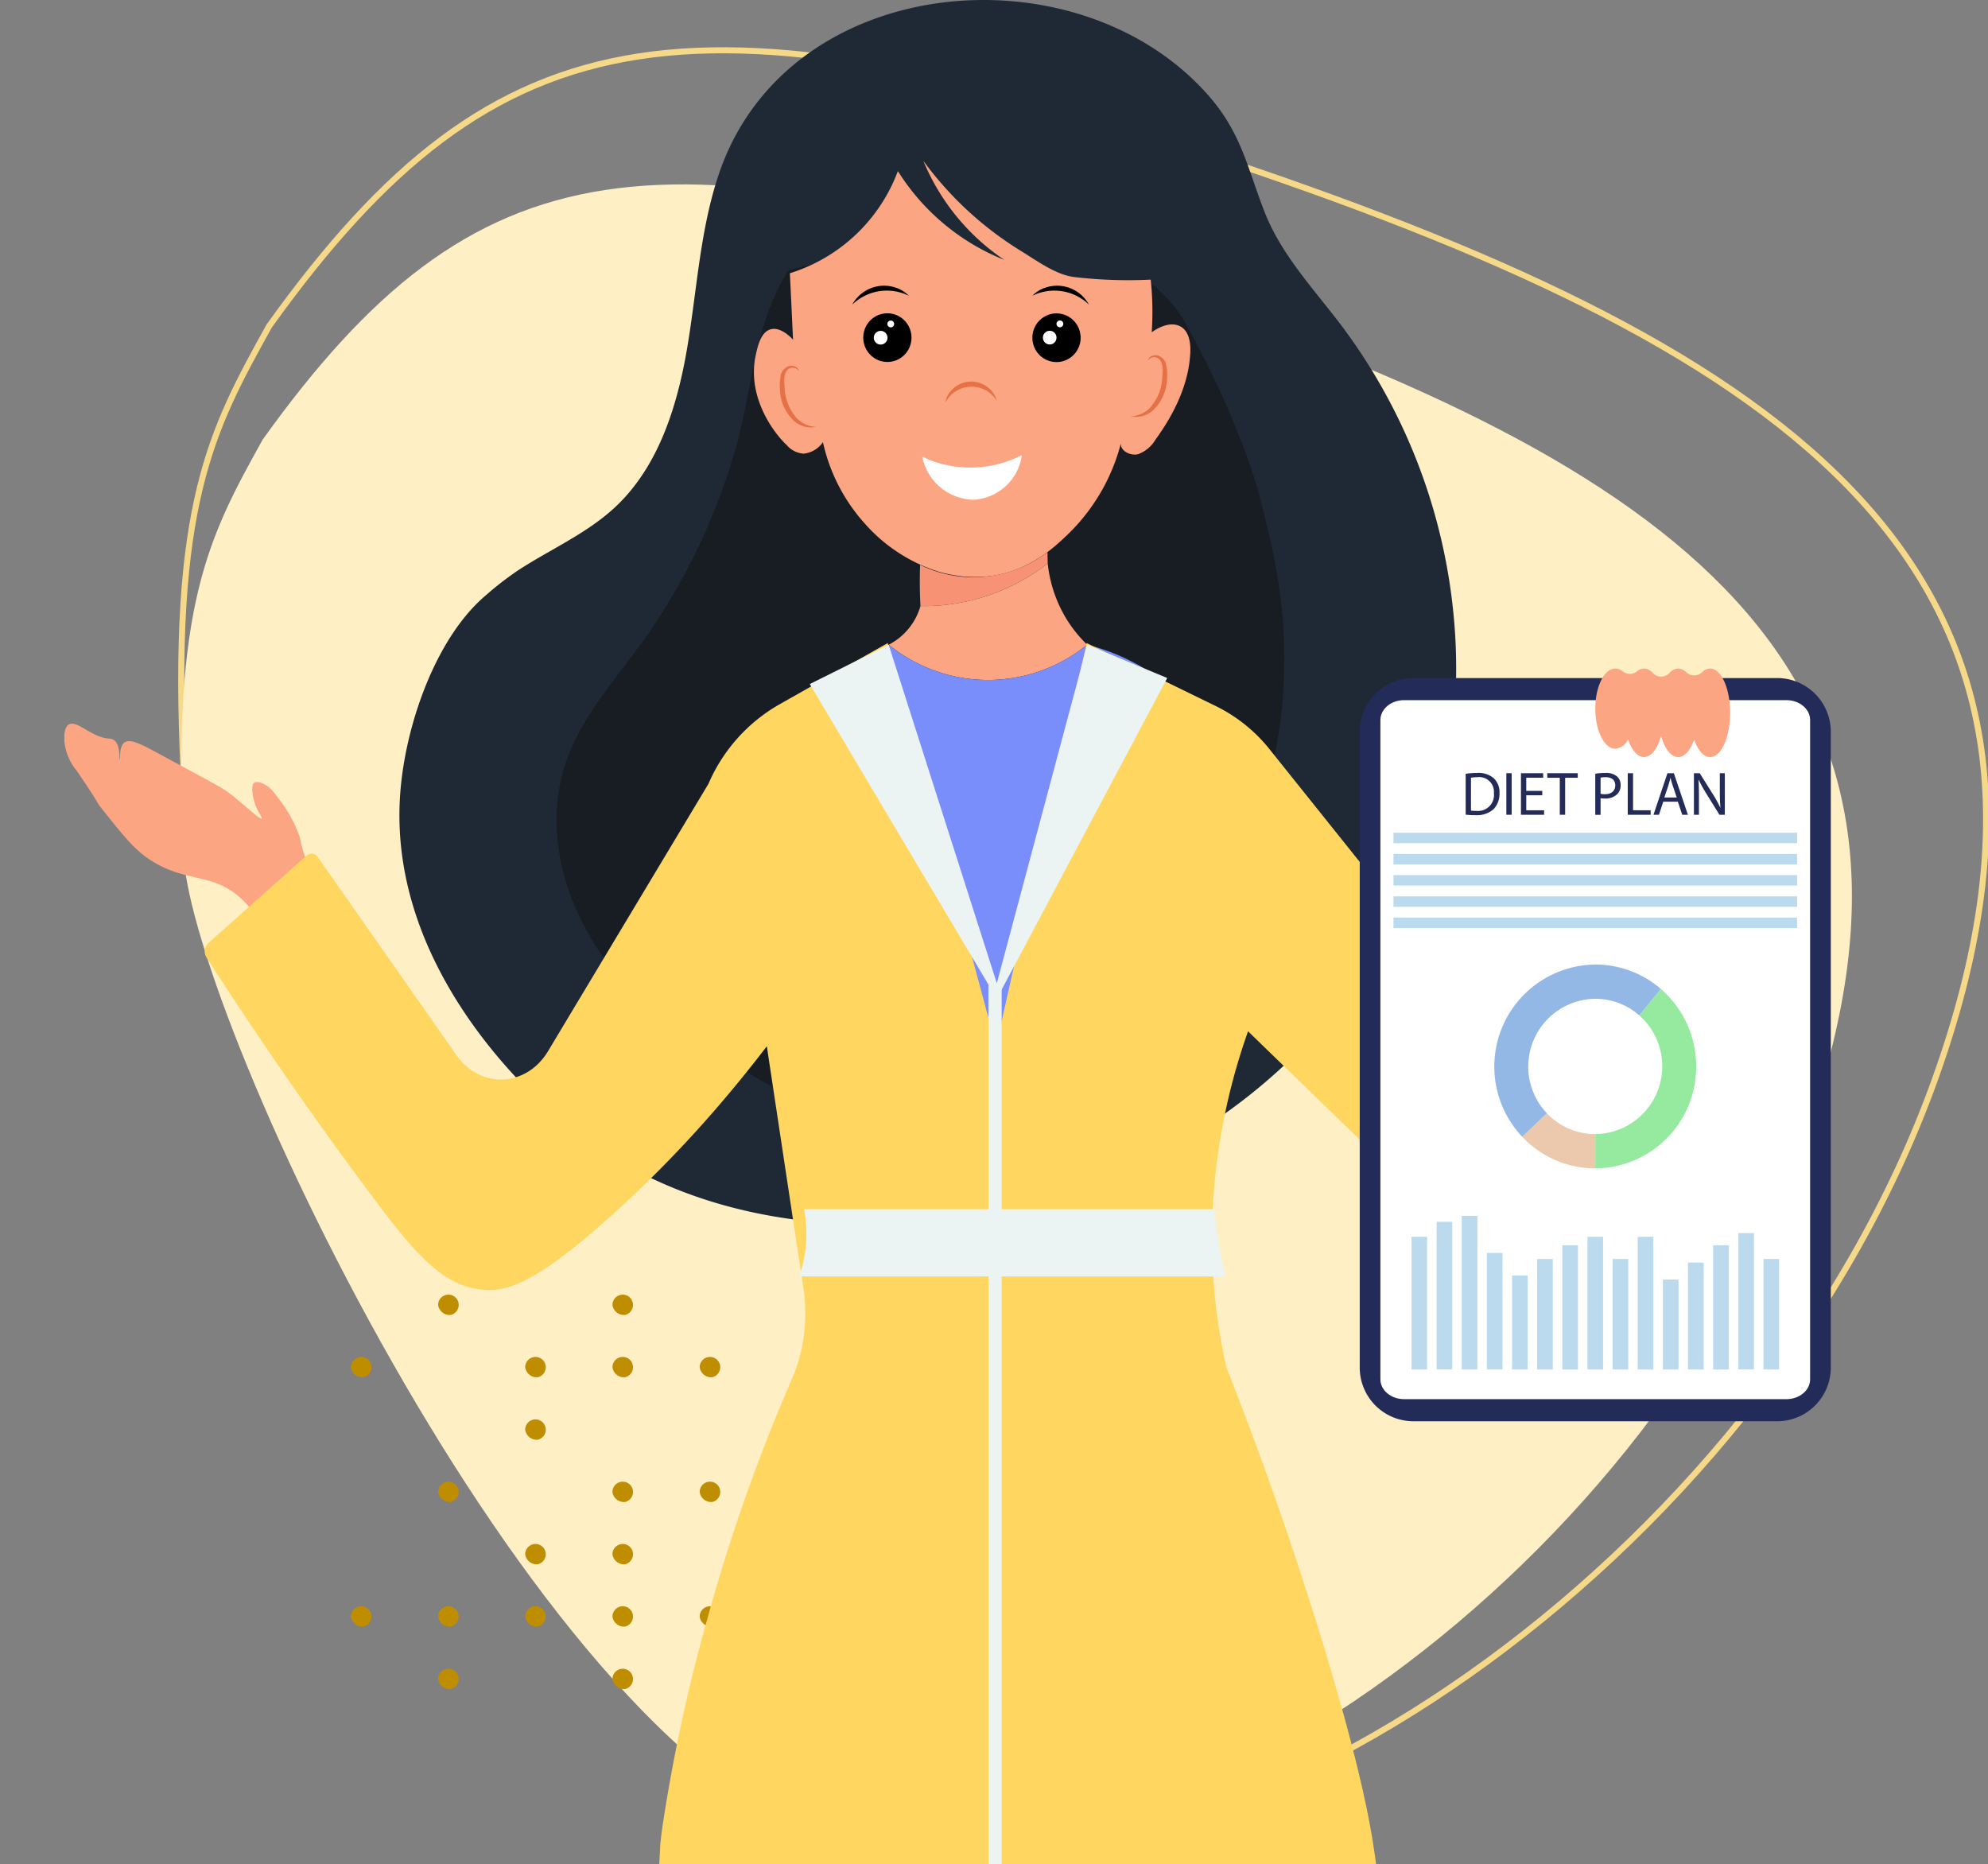 <svg xmlns="http://www.w3.org/2000/svg" xmlns:xlink="http://www.w3.org/1999/xlink" width="328.811" height="308.317" viewBox="0 0 328.811 308.317">
  <rect x="0" y="0" width="328.811" height="308.317" fill="#808080" stroke="none"/>
  <defs>
    <clipPath id="clip-path">
      <rect id="Rectangle_2714" data-name="Rectangle 2714" width="320" height="308.317" transform="translate(40)" fill="#fff"/>
    </clipPath>
  </defs>
  <g id="or_icon_03" transform="translate(-1190.25 -1327.183)">
    <g id="Group_5094" data-name="Group 5094" transform="translate(10597.302 -8439.415)">
      <path id="Path_1352" data-name="Path 1352" d="M235.359,73.368C142.628,41.574,109.951,45.99,71.975,98.979l-.1.18c-9.412,17.01-16.236,29.345-14.031,74,1.45,29.371,64.47,163.383,117.459,176.631S318.375,304.754,347.519,223.5,328.09,105.161,235.359,73.368Z" transform="translate(-9434.504 9721.539)" fill="none" stroke="#f6d988" stroke-width="1"/>
      <path id="Path_1353" data-name="Path 1353" d="M222.128,90.922C136.292,61.493,106.046,65.58,70.894,114.63l-.092.165c-8.712,15.746-15.029,27.162-12.987,68.5,1.343,27.187,59.675,151.234,108.725,163.5s132.432-41.692,159.409-116.9S307.963,120.352,222.128,90.922Z" transform="translate(-9434.505 9724.681)" fill="#feefc5"/>
      <path id="Path_1354" data-name="Path 1354" d="M83.613,277.629a1.7,1.7,0,1,0-2.095-1.647A1.912,1.912,0,0,0,83.613,277.629Z" transform="translate(-9430.53 9757.988)" fill="#bf8d00"/>
      <path id="Path_1355" data-name="Path 1355" d="M83.613,242.23a1.7,1.7,0,1,0-2.095-1.647A1.912,1.912,0,0,0,83.613,242.23Z" transform="translate(-9430.53 9752.149)" fill="#bf8d00"/>
      <path id="Path_1356" data-name="Path 1356" d="M96,286.5a1.7,1.7,0,1,0-2.095-1.647A1.912,1.912,0,0,0,96,286.5Z" transform="translate(-9428.488 9759.451)" fill="#bf8d00"/>
      <path id="Path_1357" data-name="Path 1357" d="M96,277.629a1.7,1.7,0,1,0-2.095-1.647A1.912,1.912,0,0,0,96,277.629Z" transform="translate(-9428.488 9757.988)" fill="#bf8d00"/>
      <path id="Path_1358" data-name="Path 1358" d="M96,259.941a1.7,1.7,0,1,0-2.095-1.647A1.912,1.912,0,0,0,96,259.941Z" transform="translate(-9428.488 9755.07)" fill="#bf8d00"/>
      <path id="Path_1359" data-name="Path 1359" d="M96,233.386a1.7,1.7,0,1,0-2.095-1.647A1.912,1.912,0,0,0,96,233.386Z" transform="translate(-9428.488 9750.69)" fill="#bf8d00"/>
      <path id="Path_1360" data-name="Path 1360" d="M96,224.541a1.7,1.7,0,1,0-2.095-1.647A1.912,1.912,0,0,0,96,224.541Z" transform="translate(-9428.488 9749.231)" fill="#bf8d00"/>
      <path id="Path_1361" data-name="Path 1361" d="M108.36,277.629a1.7,1.7,0,1,0-2.095-1.647A1.912,1.912,0,0,0,108.36,277.629Z" transform="translate(-9426.449 9757.988)" fill="#bf8d00"/>
      <path id="Path_1362" data-name="Path 1362" d="M108.36,268.785a1.7,1.7,0,1,0-2.095-1.648A1.913,1.913,0,0,0,108.36,268.785Z" transform="translate(-9426.449 9756.529)" fill="#bf8d00"/>
      <path id="Path_1363" data-name="Path 1363" d="M108.36,251.1a1.7,1.7,0,1,0-2.095-1.647A1.912,1.912,0,0,0,108.36,251.1Z" transform="translate(-9426.449 9753.612)" fill="#bf8d00"/>
      <path id="Path_1364" data-name="Path 1364" d="M108.36,242.23a1.7,1.7,0,1,0-2.095-1.647A1.912,1.912,0,0,0,108.36,242.23Z" transform="translate(-9426.449 9752.149)" fill="#bf8d00"/>
      <path id="Path_1365" data-name="Path 1365" d="M108.36,224.541a1.7,1.7,0,1,0-2.095-1.647A1.912,1.912,0,0,0,108.36,224.541Z" transform="translate(-9426.449 9749.231)" fill="#bf8d00"/>
      <path id="Path_1366" data-name="Path 1366" d="M120.747,286.5a1.7,1.7,0,1,0-2.095-1.647A1.912,1.912,0,0,0,120.747,286.5Z" transform="translate(-9424.405 9759.451)" fill="#bf8d00"/>
      <path id="Path_1367" data-name="Path 1367" d="M120.747,277.629a1.7,1.7,0,1,0-2.095-1.647A1.912,1.912,0,0,0,120.747,277.629Z" transform="translate(-9424.405 9757.988)" fill="#bf8d00"/>
      <path id="Path_1368" data-name="Path 1368" d="M120.747,268.785a1.7,1.7,0,1,0-2.095-1.648A1.913,1.913,0,0,0,120.747,268.785Z" transform="translate(-9424.405 9756.529)" fill="#bf8d00"/>
      <path id="Path_1369" data-name="Path 1369" d="M120.747,259.941a1.7,1.7,0,1,0-2.095-1.647A1.912,1.912,0,0,0,120.747,259.941Z" transform="translate(-9424.405 9755.07)" fill="#bf8d00"/>
      <path id="Path_1370" data-name="Path 1370" d="M120.747,242.23a1.7,1.7,0,1,0-2.095-1.647A1.912,1.912,0,0,0,120.747,242.23Z" transform="translate(-9424.405 9752.149)" fill="#bf8d00"/>
      <path id="Path_1371" data-name="Path 1371" d="M120.747,233.386a1.7,1.7,0,1,0-2.095-1.647A1.912,1.912,0,0,0,120.747,233.386Z" transform="translate(-9424.405 9750.69)" fill="#bf8d00"/>
      <path id="Path_1372" data-name="Path 1372" d="M120.747,215.7a1.7,1.7,0,1,0-2.095-1.647A1.912,1.912,0,0,0,120.747,215.7Z" transform="translate(-9424.405 9747.771)" fill="#bf8d00"/>
      <path id="Path_1373" data-name="Path 1373" d="M133.134,277.629a1.7,1.7,0,1,0-2.095-1.647A1.912,1.912,0,0,0,133.134,277.629Z" transform="translate(-9422.362 9757.988)" fill="#bf8d00"/>
      <path id="Path_1374" data-name="Path 1374" d="M133.134,259.941a1.7,1.7,0,1,0-2.095-1.647A1.912,1.912,0,0,0,133.134,259.941Z" transform="translate(-9422.362 9755.07)" fill="#bf8d00"/>
      <path id="Path_1375" data-name="Path 1375" d="M133.134,242.23a1.7,1.7,0,1,0-2.095-1.647A1.912,1.912,0,0,0,133.134,242.23Z" transform="translate(-9422.362 9752.149)" fill="#bf8d00"/>
    </g>
    <g id="Group_5056" data-name="Group 5056" transform="translate(517.918 1294.035)">
      <g id="Group_5055" data-name="Group 5055" transform="translate(632.332 33.148)" clip-path="url(#clip-path)">
        <path id="Path_7005" data-name="Path 7005" d="M864.978,132.917a92.541,92.541,0,0,1,.584,13.958c-1.652,48.265-39.749,83.459-86.132,88.364a92.882,92.882,0,0,1-20.544-.049c-6.77-.791-24.963-2.959-41.421-16.815-4.627-3.9-28.81-25.219-26.477-54.328.914-11.4,6.029-25.7,14.266-32.554a52.629,52.629,0,0,1,5.258-4.054c5.352-3.476,11.37-6.08,16.041-10.454,7.131-6.681,10.239-16.649,11.878-26.332S740.553,71,743.737,61.722c11.41-33.254,59.129-37.393,80.813-12.883,5.574,6.3,6.511,12.065,9.4,19.431,2.787,7.106,8.244,12.83,12.764,18.822a94.825,94.825,0,0,1,18.267,45.825Z" transform="translate(-584.766 -33.148)" fill="#1f2935"/>
        <path id="Path_7006" data-name="Path 7006" d="M714.989,174.88c6.656,7.885,15.243,12.271,23.77,17.627,7.738,4.861,18.828,2.43,26.963-.863,6.649-2.691,5.943-5.269,11.653-7.2,11.606-3.922,17.906,4.694,26.283,1.423,5.467-2.134,8.31-10.075,13.772-25.87,4.8-13.879,7.446-21.534,8.007-32.985.64-13.1-1.86-22.78-4.165-31.69,0,0-3.037-11.752-12.19-28.168a20.557,20.557,0,0,0-3.9-4.887c-.662-.661-1.159-1.36-2.1-1.542a9.329,9.329,0,0,0-3.449.26,61.551,61.551,0,0,1-19.067.251,184.614,184.614,0,0,1-18.782-3.7c-6.012-1.4-12.358-.616-18.3,1.089-5.976,9.589-5.876,20.306-9.1,30.786a104.492,104.492,0,0,1-14.684,30.19c-4.731,6.608-10.429,12.77-13.031,20.49-3.983,11.814.294,25.291,8.313,34.788Z" transform="translate(-573.111 -13.907)" fill="#181d24"/>
        <path id="Path_7007" data-name="Path 7007" d="M728.687,94.929a4.011,4.011,0,0,0,2.711,1.313,4.389,4.389,0,0,0,3.188-1.905,29.594,29.594,0,0,0,6.832,13.366,27.146,27.146,0,0,0,12.492,8.117,21.893,21.893,0,0,0,2.928.611,20.875,20.875,0,0,0,5.644.038c6.3-.9,10.4-4.733,12.686-6.955l.2-.194a32.145,32.145,0,0,0,8.5-14.79c-.141,1.276,1.617,2.113,2.85,1.8a5.581,5.581,0,0,0,2.872-2.41c3.095-4.258,5.545-9.212,5.76-14.49.065-1.627-.268-3.557-1.717-4.268-1.5-.735-3.3.042-4.669,1a49.951,49.951,0,0,0-.167-8.7,76.153,76.153,0,0,1-12.859-.455c-2.961-.451-6-2.689-8.549-4.254a57.068,57.068,0,0,1-16.195-14.934,36.656,36.656,0,0,0,13.388,16.38,36.955,36.955,0,0,1-17.6-14.687,27.933,27.933,0,0,1-17.861,16.892q.261,5.5.52,10.995c-.2-.228-1.985-2.189-3.7-1.721-1.621.44-2.134,2.758-2.455,4.2-1.525,6.875,2.852,12.864,5.2,15.037Z" transform="translate(-558.473 -21.212)" fill="#fca583"/>
        <path id="Path_7008" data-name="Path 7008" d="M760.405,66.437a1.2,1.2,0,0,1,1.866-.218c.725.789.567,1.918.491,2.94a8.14,8.14,0,0,1-1.955,5.006,4.7,4.7,0,0,1-3.271,1.486,4.2,4.2,0,0,0,3.714-1,7.471,7.471,0,0,0,2.3-5.437,6.781,6.781,0,0,0-.132-2.022,2.061,2.061,0,0,0-1.358-1.59c-.647-.174-1.55.081-1.657.829Z" transform="translate(-530.525 -6.798)" fill="#e77147"/>
        <path id="Path_7009" data-name="Path 7009" d="M749.151,71.133a4.08,4.08,0,0,0-1.61-2.324,4.445,4.445,0,0,0-6.446,1.335,5.185,5.185,0,0,0-.308.65l-.105.34c-.023.118-.049.232-.069.347A4.9,4.9,0,0,1,749.151,71.133Z" transform="translate(-544.287 -4.848)" fill="#e77147"/>
        <path id="Path_7010" data-name="Path 7010" d="M739.5,75.368a18.661,18.661,0,0,0,15.493-.7,8.521,8.521,0,0,1-7.969,7.376,8.819,8.819,0,0,1-8.5-7.1c.535.111.473.218.977.425Z" transform="translate(-545.984 0.609)" fill="#fff"/>
        <path id="Path_7011" data-name="Path 7011" d="M757.926,62.344a6,6,0,0,0-7.053-2.862,5.318,5.318,0,0,0-2.3,1.387,8.2,8.2,0,0,1,9.354,1.475Z" transform="translate(-537.815 -11.956)"/>
        <path id="Path_7012" data-name="Path 7012" d="M728.69,67.4a1.2,1.2,0,0,0-1.866-.218c-.725.789-.568,1.918-.491,2.94a8.14,8.14,0,0,0,1.955,5.006,4.7,4.7,0,0,0,3.271,1.486,4.2,4.2,0,0,1-3.713-1,7.463,7.463,0,0,1-2.3-5.437,6.839,6.839,0,0,1,.131-2.022,2.066,2.066,0,0,1,1.36-1.59c.647-.174,1.55.081,1.657.829Z" transform="translate(-556.555 -6.017)" fill="#e77147"/>
        <path id="Path_7013" data-name="Path 7013" d="M732.137,62.344a6,6,0,0,1,7.053-2.862,5.3,5.3,0,0,1,2.3,1.387,8.2,8.2,0,0,0-9.352,1.475Z" transform="translate(-551.179 -11.956)"/>
        <path id="Path_7014" data-name="Path 7014" d="M753.476,69.681a4.028,4.028,0,0,0,2.966-4.844,3.987,3.987,0,0,0-4.8-2.994,4.028,4.028,0,0,0-2.966,4.844A3.987,3.987,0,0,0,753.476,69.681Z" transform="translate(-537.816 -9.904)"/>
        <path id="Path_7015" data-name="Path 7015" d="M751.449,65.256a1.141,1.141,0,0,0,0-1.6,1.116,1.116,0,0,0-1.588,0,1.141,1.141,0,0,0,0,1.6A1.115,1.115,0,0,0,751.449,65.256Z" transform="translate(-537.035 -8.615)" fill="#fff"/>
        <path id="Path_7016" data-name="Path 7016" d="M750.771,62.95a.562.562,0,1,0,.562-.568A.565.565,0,0,0,750.771,62.95Z" transform="translate(-536.027 -9.377)" fill="#fff"/>
        <path id="Path_7017" data-name="Path 7017" d="M740.816,67.294a4.04,4.04,0,0,0-2.159-5.261,3.973,3.973,0,0,0-5.209,2.179,4.041,4.041,0,0,0,2.158,5.261A3.975,3.975,0,0,0,740.816,67.294Z" transform="translate(-550.361 -9.912)"/>
        <path id="Path_7018" data-name="Path 7018" d="M735.485,65.569a1.133,1.133,0,1,0-1.351-.843A1.133,1.133,0,0,0,735.485,65.569Z" transform="translate(-549.579 -8.606)" fill="#fff"/>
        <path id="Path_7019" data-name="Path 7019" d="M735.342,62.958a.562.562,0,1,0,.562-.568A.565.565,0,0,0,735.342,62.958Z" transform="translate(-548.573 -9.371)" fill="#fff"/>
        <path id="Path_7020" data-name="Path 7020" d="M738.35,85.622c-.051,1.414-.065,2.893-.031,4.431q.027,1.222.089,2.388a33.4,33.4,0,0,0,21.047-7.062l-.038-1.871a20.062,20.062,0,0,1-21.065,2.116Z" transform="translate(-546.167 7.8)" fill="#f79374"/>
        <path id="Path_7021" data-name="Path 7021" d="M735.465,97.994a26.029,26.029,0,0,0,32.827,0,21.662,21.662,0,0,1-3.682-4.689,22.049,22.049,0,0,1-2.847-8.766A33.4,33.4,0,0,1,740.716,91.6a10.416,10.416,0,0,1-5.251,6.393Z" transform="translate(-548.473 8.638)" fill="#fca583"/>
        <path id="Path_7022" data-name="Path 7022" d="M687.844,110.873c2.43,1.913,4.816,4.219,5.075,3.974.181-.17-.965-1.318-1.409-3.494-.1-.482-.337-1.994.1-2.368.591-.5,1.911.225,2.393.606a8.613,8.613,0,0,1,1.6,1.838,21.552,21.552,0,0,1,3.628,6.585,23.171,23.171,0,0,0,1.726,5.4c.932,1.719,1.661,3.536,2.6,5.249a26.374,26.374,0,0,0,3.866,5.178c.421.446.856.881,1.307,1.3a26.688,26.688,0,0,0,4.727,3.507c.241.141.482.272.724.4q.8,5.608,1.606,11.218c-4.609-1.626-8.669-4.477-12.942-7.376-3.445-2.337-7.976-2.847-9.087-6.17-.413-1.238-.17-2.054-.916-3.922a13.075,13.075,0,0,0-3.383-4.75c-4.732-4.4-9.334-2.426-15.4-6.636-2.366-1.643-4.032-3.73-7.363-7.9-1.476-1.844-.163-.4-4.4-6.591A8.9,8.9,0,0,1,660.266,102c-.018-.763-.056-2.279.772-2.72,1.365-.724,3.762,2.159,6.6,2.346a1.461,1.461,0,0,1,.792.219c1.2.805.869,3.242,1.017,3.251.125.007-.176-2.083.725-2.794.957-.758,2.937.314,5.818,1.871,10.246,5.543,10.623,5.729,11.852,6.7Z" transform="translate(-609.624 20.532)" fill="#fca583"/>
        <path id="Path_7023" data-name="Path 7023" d="M748.352,91.961a26.04,26.04,0,0,0,32.828,0,35.132,35.132,0,0,1,15.961,8.947c13.123,13.162,14.862,38,2.988,52.6-15.421,18.972-47.589,13.051-64.056-1.724-13.171-11.82-20.535-33.046-14.092-41.823,1.431-1.951,2.711-2.154,13.238-9.055,5.639-3.7,10.168-6.848,13.132-8.947Z" transform="translate(-561.362 14.673)" fill="#7a8efb"/>
        <path id="Path_7024" data-name="Path 7024" d="M840.066,181.479a97.87,97.87,0,0,0-.091,16.362c.007.1.015.2.024.3a96.976,96.976,0,0,0,1.88,12.666c.056.257.113.513.17.767,6.411,16.249,11.145,30.266,14.5,40.94,6.072,19.3,8.4,30.065,9.35,35.343.194,1.064.33,1.9.43,2.547.024.149.043.285.063.412,1.019,6.678,1.585,12.817,1.875,18.22a155.727,155.727,0,0,1-61.047,12.472h-4.645v-.067a155.836,155.836,0,0,1-55.133-11.87c-.729,7.02,0-5.6,0,0,.007-.058.986-19.145.994-19.2.076-.723.172-1.536.29-2.426a279.356,279.356,0,0,1,7.463-34.692A296.542,296.542,0,0,1,770.2,213.51a25.927,25.927,0,0,0,1-2.7,27.425,27.425,0,0,0,1.173-9.561c-.005-.08-.009-.161-.015-.243,0-.029,0-.056-.005-.087q-.016-.258-.038-.517a.3.3,0,0,1,0-.042.031.031,0,0,0,0-.013c-.011-.134-.024-.268-.036-.4,0-.02,0-.04-.007-.06-.013-.131-.027-.261-.044-.392a.177.177,0,0,0,0-.031c-.013-.118-.027-.234-.044-.352-.009-.063-.016-.129-.027-.194-.014-.107-.029-.212-.045-.321-.024-.15-.047-.3-.069-.453q-1.686-11.151-3.372-22.3-1.311-8.679-2.624-17.357c-2.872,3.764-5.7,7.218-8.438,10.378a198.8,198.8,0,0,1-17.241,17.609q-.628.563-1.231,1.1c-11.82,10.451-16.4,11.56-20.167,11.18-6.748-.685-11.283-6.2-18.4-15.714-7.428-9.936-16.8-23.068-27.208-39.261a1.851,1.851,0,0,1,.279-2.323c.5-.444,1-.887,1.494-1.331l11.968-10.661q1.412-1.259,2.825-2.517a1.216,1.216,0,0,1,1.848.25q1,1.433,2,2.865l7.182,10.253,13.738,19.62a10.411,10.411,0,0,0,1.155,1.385c4.152,4.179,10.748,3.421,14.019-2.029q3.527-5.88,7.058-11.763,9.728-16.212,19.455-32.426A27.807,27.807,0,0,1,767.862,102.1l5.091-2.882,13.089-7.41.343,1.273,16.862,62.755.711,2.638.593-2.638,14.391-64.028q5.148,2.51,10.293,5.021h0q1.444.7,2.886,1.407l8.284,4.04a26.018,26.018,0,0,1,8.87,7.188l1.053,1.316,13.789,17.23,4.185,5.227,4.009,5.008.225.281,1.924,2.4,1.982,2.477,1.924,2.4,1.982,2.475,1.924,2.4,1.982,2.477,1.924,2.4L894,165.348l.511,9.515q.74,13.688,1.478,27.369.073,1.393.151,2.783-13.919-13.5-27.835-27.006l-4.185-4.058q-4.069-3.949-8.137-7.9-5.173-5.018-10.344-10.036A104.1,104.1,0,0,0,840.066,181.479Z" transform="translate(-599.215 14.552)" fill="#ffd760"/>
        <path id="Path_7025" data-name="Path 7025" d="M847.506,95H787.271a8.881,8.881,0,0,0-8.839,8.925V209a8.882,8.882,0,0,0,8.839,8.924h60.235A8.881,8.881,0,0,0,856.345,209V103.925A8.881,8.881,0,0,0,847.506,95Z" transform="translate(-513.535 17.144)" fill="#232c59"/>
        <path id="Path_7026" data-name="Path 7026" d="M847.467,97.016H784.242c-2.167,0-3.924,1.472-3.924,3.288V209.343c0,1.815,1.757,3.287,3.924,3.287h63.225c2.166,0,3.924-1.472,3.924-3.287V100.3C851.39,98.488,849.633,97.016,847.467,97.016Z" transform="translate(-512.002 18.783)" fill="#fff"/>
        <path id="Path_7027" data-name="Path 7027" d="M792.721,104.514a3.866,3.866,0,0,0-2.758-.858,12.451,12.451,0,0,0-1.867.143v6.761a13.644,13.644,0,0,0,1.6.083,4.168,4.168,0,0,0,3.01-.99,3.657,3.657,0,0,0,.981-2.673A3.16,3.16,0,0,0,792.721,104.514Zm-2.857,5.416a5.619,5.619,0,0,1-.89-.051v-5.427a4.961,4.961,0,0,1,1.032-.092,2.44,2.44,0,0,1,2.758,2.653A2.63,2.63,0,0,1,789.864,109.929Z" transform="translate(-505.677 24.183)" fill="#232c59"/>
        <path id="Path_7028" data-name="Path 7028" d="M791.807,103.68v6.874h.878V103.68Z" transform="translate(-502.66 24.202)" fill="#232c59"/>
        <path id="Path_7029" data-name="Path 7029" d="M794.017,109.808V107.33h2.647V106.6h-2.647v-2.172h2.8v-.743h-3.677v6.874h3.829v-.745Z" transform="translate(-501.577 24.202)" fill="#232c59"/>
        <path id="Path_7030" data-name="Path 7030" d="M795.539,103.68v.754h2.071v6.119h.888v-6.119h2.083v-.754Z" transform="translate(-499.625 24.202)" fill="#232c59"/>
        <path id="Path_7031" data-name="Path 7031" d="M803.513,104.227a2.785,2.785,0,0,0-1.909-.571,10.175,10.175,0,0,0-1.686.132v6.794h.879v-2.754a3,3,0,0,0,.707.062,2.8,2.8,0,0,0,2.08-.756,2.028,2.028,0,0,0,.526-1.469A1.836,1.836,0,0,0,803.513,104.227Zm-1.989,2.948a2.93,2.93,0,0,1-.727-.071V104.43a3.723,3.723,0,0,1,.828-.071c.968,0,1.6.439,1.6,1.347S802.585,107.175,801.524,107.175Z" transform="translate(-496.065 24.183)" fill="#232c59"/>
        <path id="Path_7032" data-name="Path 7032" d="M803.76,109.808V103.68h-.879v6.874h3.788v-.745Z" transform="translate(-493.655 24.202)" fill="#232c59"/>
        <path id="Path_7033" data-name="Path 7033" d="M808.6,103.68h-1.061l-2.312,6.874h.908l.707-2.161h2.413l.729,2.161h.937Zm-1.576,4.018.665-1.989c.132-.419.243-.836.344-1.244h.02c.1.4.2.805.353,1.253l.667,1.98Z" transform="translate(-491.746 24.202)" fill="#232c59"/>
        <path id="Path_7034" data-name="Path 7034" d="M813.2,103.68v2.876c0,1.072.02,1.907.1,2.825l-.02.011a19.432,19.432,0,0,0-1.224-2.234l-2.181-3.478h-.959v6.874h.829v-2.937c0-1.142-.02-1.969-.071-2.836l.031-.011a21.924,21.924,0,0,0,1.271,2.3l2.163,3.488h.888V103.68Z" transform="translate(-488.745 24.202)" fill="#232c59"/>
        <path id="Path_7035" data-name="Path 7035" d="M848.267,109.109H781.508v1.73h66.759Z" transform="translate(-511.034 28.617)" fill="#bcdaed"/>
        <path id="Path_7036" data-name="Path 7036" d="M848.267,111.047H781.508v1.73h66.759Z" transform="translate(-511.034 30.192)" fill="#bcdaed"/>
        <path id="Path_7037" data-name="Path 7037" d="M848.267,112.977H781.508V114.7h66.759Z" transform="translate(-511.034 31.762)" fill="#bcdaed"/>
        <path id="Path_7038" data-name="Path 7038" d="M848.267,114.914H781.508v1.73h66.759Z" transform="translate(-511.034 33.337)" fill="#bcdaed"/>
        <path id="Path_7039" data-name="Path 7039" d="M848.267,116.852H781.508v1.728h66.759Z" transform="translate(-511.034 34.913)" fill="#bcdaed"/>
        <path id="Path_7040" data-name="Path 7040" d="M785.735,167.917V145.969H783.15v21.948Z" transform="translate(-509.699 58.588)" fill="#bcdaed"/>
        <path id="Path_7041" data-name="Path 7041" d="M788.03,169.017V144.6h-2.585v24.415Z" transform="translate(-507.833 57.477)" fill="#bcdaed"/>
        <path id="Path_7042" data-name="Path 7042" d="M790.323,169.471V144.055h-2.585v25.416Z" transform="translate(-505.969 57.032)" fill="#bcdaed"/>
        <path id="Path_7043" data-name="Path 7043" d="M792.616,166.717V147.438h-2.586v19.279Z" transform="translate(-504.104 59.783)" fill="#bcdaed"/>
        <path id="Path_7044" data-name="Path 7044" d="M794.911,165.044V149.5h-2.586v15.544Z" transform="translate(-502.238 61.459)" fill="#bcdaed"/>
        <path id="Path_7045" data-name="Path 7045" d="M797.2,166.272v-18.28h-2.586v18.28Z" transform="translate(-500.373 60.233)" fill="#bcdaed"/>
        <path id="Path_7046" data-name="Path 7046" d="M799.5,167.29V146.742h-2.586V167.29Z" transform="translate(-498.509 59.217)" fill="#bcdaed"/>
        <path id="Path_7047" data-name="Path 7047" d="M801.79,167.917V145.969h-2.585v21.948Z" transform="translate(-496.644 58.588)" fill="#bcdaed"/>
        <path id="Path_7048" data-name="Path 7048" d="M804.086,166.272v-18.28H801.5v18.28Z" transform="translate(-494.779 60.233)" fill="#bcdaed"/>
        <path id="Path_7049" data-name="Path 7049" d="M806.379,167.917V145.969h-2.587v21.948Z" transform="translate(-492.915 58.588)" fill="#bcdaed"/>
        <path id="Path_7050" data-name="Path 7050" d="M808.672,164.744V149.867h-2.587v14.877Z" transform="translate(-491.05 61.758)" fill="#bcdaed"/>
        <path id="Path_7051" data-name="Path 7051" d="M810.967,166V148.32H808.38V166Z" transform="translate(-489.184 60.5)" fill="#bcdaed"/>
        <path id="Path_7052" data-name="Path 7052" d="M813.26,167.29V146.742h-2.587V167.29Z" transform="translate(-487.32 59.217)" fill="#bcdaed"/>
        <path id="Path_7053" data-name="Path 7053" d="M815.555,168.181V145.633h-2.587v22.548Z" transform="translate(-485.453 58.315)" fill="#bcdaed"/>
        <path id="Path_7054" data-name="Path 7054" d="M817.848,166.272v-18.28h-2.587v18.28Z" transform="translate(-483.589 60.233)" fill="#bcdaed"/>
        <path id="Path_7055" data-name="Path 7055" d="M816.61,136.178a16.773,16.773,0,0,1-16.692,16.853v-5.664a11.211,11.211,0,0,0,7.291-19.614l3.545-4.393A16.881,16.881,0,0,1,816.61,136.178Z" transform="translate(-496.065 40.203)" fill="#96eaa0"/>
        <path id="Path_7056" data-name="Path 7056" d="M805.33,138.148v5.664a16.562,16.562,0,0,1-12.068-5.209l4.069-3.9A11,11,0,0,0,805.33,138.148Z" transform="translate(-501.477 49.427)" fill="#ecc8ac"/>
        <path id="Path_7057" data-name="Path 7057" d="M818.24,125.167l-3.546,4.391A10.984,10.984,0,0,0,807.4,126.8a11.211,11.211,0,0,0-8,18.931l-4.069,3.9A16.887,16.887,0,0,1,807.4,121.133,16.53,16.53,0,0,1,818.24,125.167Z" transform="translate(-503.549 38.393)" fill="#93b8e5"/>
        <path id="Path_7058" data-name="Path 7058" d="M818.909,94.134a1.9,1.9,0,0,0-1.3.589,1.931,1.931,0,0,1-2.68,0,1.9,1.9,0,0,0-1.3-.589,2.007,2.007,0,0,0-1.451.738,1.878,1.878,0,0,1-2.747,0,2,2,0,0,0-1.45-.738,1.807,1.807,0,0,0-1.151.456,1.869,1.869,0,0,1-2.355.025,1.963,1.963,0,0,0-1.24-.48c-1.829,0-3.311,2.968-3.311,6.629s1.481,6.63,3.311,6.63a2.64,2.64,0,0,0,2.109-1.518c.6,1.762,1.561,2.9,2.638,2.9,1.195,0,2.241-1.4,2.823-3.5.582,2.1,1.63,3.5,2.823,3.5,1.08,0,2.04-1.144,2.643-2.91.6,1.768,1.563,2.91,2.642,2.91,1.829,0,3.311-3.278,3.311-7.322s-1.481-7.322-3.311-7.322Z" transform="translate(-496.063 16.439)" fill="#fca583"/>
        <path id="Path_7059" data-name="Path 7059" d="M741.32,91.961l-13.058,6.505L759.2,150.5l.4-.743,27.784-52.292-13.227-5.5L759.2,147.948l-17.533-54.87Z" transform="translate(-554.329 14.673)" fill="#ebf3f3"/>
        <path id="Path_7060" data-name="Path 7060" d="M746.748,122.969h-2.187V268.432h2.187Z" transform="translate(-541.076 39.886)" fill="#ebf3f3"/>
        <path id="Path_7061" data-name="Path 7061" d="M727.295,154.575a21.4,21.4,0,0,0,.9-10.723c-.022-.134-.045-.265-.067-.4h67.818a75.784,75.784,0,0,0,1.876,11.122Z" transform="translate(-555.116 56.542)" fill="#ebf3f3"/>
      </g>
    </g>
  </g>
</svg>
